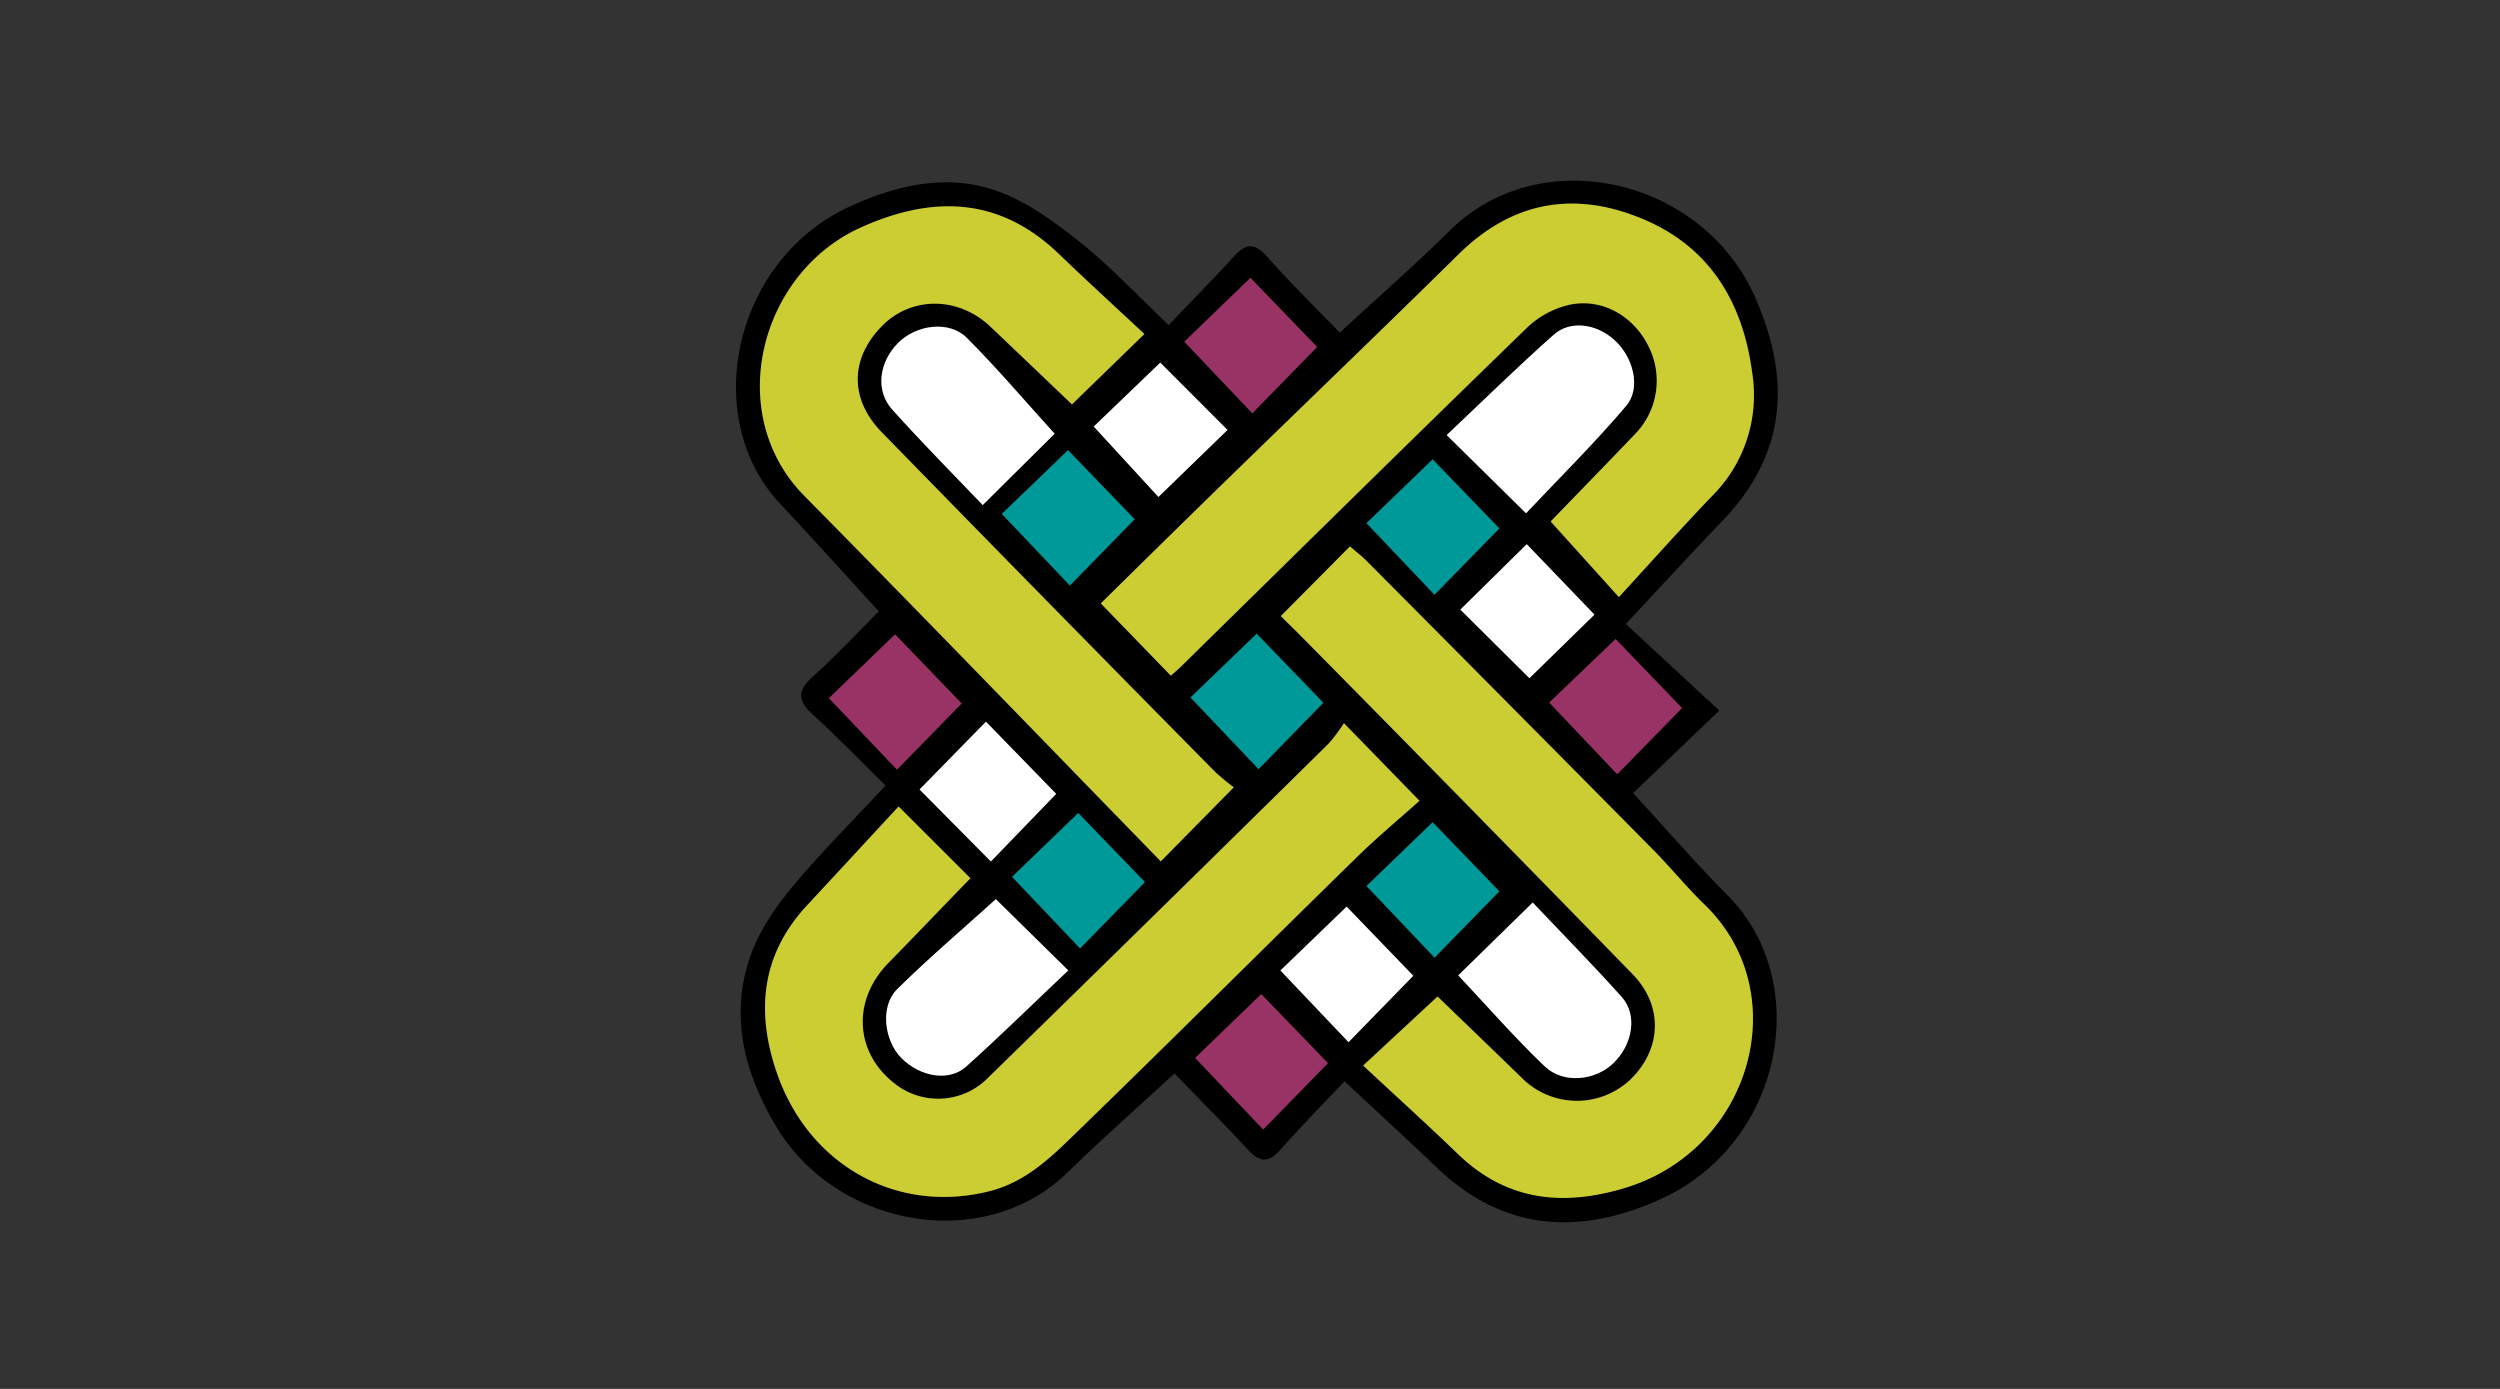 <svg width="180" height="100" fill="none" xmlns="http://www.w3.org/2000/svg"><rect width="100%" height="100%" fill="#333333" stroke="none"/><g clip-path="url(#clip0)"><path d="M63.274 44.017c-2.39-2.614-4.714-5.199-7.091-7.734-5.839-6.207-3.375-17.594 5.032-21.428 3.435-1.567 7.01-2.37 10.583-1.1 2.158.765 4.144 2.23 5.968 3.685 2.188 1.75 4.12 3.821 6.382 5.965 1.571-1.657 3.156-3.25 4.664-4.914.843-.928 1.47-1.077 2.397-.034 1.678 1.896 3.495 3.669 5.255 5.495 2.745-2.539 5.404-4.865 7.911-7.344 6.587-6.515 18.234-3.754 21.99 4.792 2.58 5.846 2.301 11.221-2.284 16.03-2.248 2.346-4.446 4.735-7.022 7.499l6.73 6.23-6.206 5.945c2.404 2.611 4.526 5.074 6.813 7.37 6.18 6.19 4.055 17.948-4.999 21.941-5.746 2.536-11.147 2.227-15.914-2.32-2.109-2.017-4.26-3.976-6.674-6.246-1.571 1.657-3.146 3.27-4.641 4.948-.83.93-1.463.911-2.298 0-1.717-1.856-3.508-3.646-5.305-5.511-2.708 2.498-5.268 4.758-7.711 7.138-5.968 5.822-16.61 4.026-21-3.367-2.277-3.831-3.355-7.99-1.783-12.341.633-1.76 1.777-3.413 2.984-4.868 2.042-2.456 4.31-4.716 6.707-7.29-1.714-1.674-3.428-3.457-5.245-5.114-1.065-.971-1.138-1.684-.034-2.688 1.675-1.51 3.223-3.164 4.791-4.739zm28.937.332c.49.487.925.905 1.346 1.326 7.999 8.145 15.993 16.295 23.983 24.45 2.251 2.32 2.085 5.464-.216 7.641a5.599 5.599 0 01-7.754-.162c-2.079-2.038-4.187-4.05-6.074-5.87l-5.358 4.972c2.321 2.15 4.599 4.222 6.817 6.362 3.478 3.357 7.499 3.791 11.952 2.473 9.183-2.721 12.412-14.051 5.805-20.434-1.293-1.246-2.427-2.651-3.69-3.934a11510.83 11510.83 0 00-20.605-20.768c-.371-.374-.799-.699-1.21-1.057l-4.996 5zm24.338-1.372c2.32-2.535 4.482-4.97 6.73-7.29a10.245 10.245 0 002.901-8.766c-.663-5.22-3.133-9.299-8.216-11.287-4.817-1.886-9.157-1.024-12.91 2.651-5.5 5.405-11.066 10.747-16.576 16.129-3.117 3.022-6.194 6.061-9.224 9.033l5.053 5.22c.282-.255.527-.46.756-.686 8.291-8.136 16.557-16.291 24.895-24.374a6.566 6.566 0 013.1-1.657c2.32-.467 4.522.816 5.596 2.91a5.503 5.503 0 01-.928 6.416c-2.079 2.17-4.178 4.324-6.081 6.296l4.904 5.405zM64.696 58.072c-2.24 2.422-4.402 4.775-6.58 7.111-3.293 3.533-3.7 7.6-2.209 11.997 2.288 6.75 8.72 10.3 15.4 8.573 2.769-.716 4.642-2.708 6.571-4.57 6.648-6.449 13.202-12.99 19.823-19.47 1.482-1.45 3.083-2.78 4.502-4.052l-5.444-5.597a11.803 11.803 0 01-1.094 1.464 12780.435 12780.435 0 01-24.68 24.218 5.043 5.043 0 01-6.216.54c-3.215-2.197-3.554-6.153-.789-8.967 1.966-1.988 3.91-4.033 5.885-6.078l-5.168-5.17zm24.133-1.379a16.56 16.56 0 01-1.326-1.097A16619.858 16619.858 0 0163.5 31.143c-2.387-2.449-2.298-5.398.07-7.738 2.114-2.091 5.46-2.048 7.734.113 2.02 1.915 4.031 3.84 5.875 5.6l5.215-5.07c-2.046-1.912-4.121-3.801-6.14-5.743-4.327-4.175-9.18-4.239-14.346-1.886-7.21 3.284-9.836 13.372-3.995 19.29 8.594 8.706 17.088 17.508 25.661 26.31l5.255-5.326zm21.043-19.727c2.39-2.532 4.913-5.028 7.207-7.722 1.104-1.292.517-3.526-.859-4.759-1.296-1.16-3.159-1.431-4.359-.364-2.619 2.32-5.119 4.785-7.702 7.22l5.713 5.624zM71.699 64.743c-2.4 2.17-4.844 4.241-7.099 6.485-1.236 1.223-.938 3.705.332 4.97 1.343 1.326 3.408 1.7 4.641.597 2.5-2.24 4.894-4.593 7.354-6.926l-5.228-5.126zm4.233-33.514c-2.148-2.366-4.144-4.725-6.322-6.906-1.27-1.273-3.647-.968-4.953.368-1.366 1.392-1.638 3.43-.428 4.782 2.119 2.37 4.35 4.623 6.525 6.893l5.178-5.137zm34.42 33.755l-5.364 5.246c2.052 2.18 4.041 4.46 6.22 6.545 1.349 1.293 3.67 1.038 4.973-.245 1.385-1.359 1.724-3.466.573-4.752-2.092-2.336-4.303-4.567-6.402-6.794zM71.341 62.03l4.704-4.869-5.06-5.2-4.78 4.886 5.136 5.183zm30.411 8.225l-4.804-4.971-4.767 4.596 4.91 5.16 4.661-4.785zM83.538 26.112l-4.791 4.6 4.658 5.07 4.973-4.824-4.84-4.845zm26.576 22.72l4.681-4.576-4.874-5.074-4.767 4.706 4.96 4.945z" fill="#000"/><path d="M92.22 44.36l4.974-5.018c.414.358.838.683 1.21 1.057 6.885 6.92 13.761 13.85 20.628 20.792 1.263 1.279 2.4 2.687 3.69 3.933 6.607 6.38 3.378 17.713-5.805 20.434-4.456 1.325-8.474.884-11.952-2.473-2.218-2.14-4.506-4.208-6.816-6.362l5.357-4.971c1.887 1.823 3.979 3.83 6.074 5.869a5.6 5.6 0 007.755.162c2.304-2.177 2.469-5.328.215-7.642a4450.346 4450.346 0 00-23.983-24.45c-.421-.424-.856-.845-1.346-1.332z" fill="#CC3"/><path d="M116.559 42.99l-4.91-5.447c1.903-1.969 4.001-4.12 6.08-6.297a5.497 5.497 0 00.915-6.409c-1.074-2.094-3.269-3.373-5.596-2.91a6.57 6.57 0 00-3.1 1.658c-8.335 8.085-16.603 16.238-24.892 24.377-.228.225-.477.434-.755.685l-5.043-5.202c3.027-2.983 6.107-6.012 9.207-9.03 5.526-5.382 11.09-10.724 16.576-16.13 3.757-3.688 8.093-4.55 12.91-2.65 5.083 1.988 7.543 6.067 8.216 11.287a10.24 10.24 0 01-2.881 8.775c-2.241 2.336-4.396 4.759-6.727 7.294zm-51.86 15.079l5.169 5.163c-1.99 2.045-3.92 4.073-5.885 6.078-2.765 2.813-2.427 6.77.789 8.967a5.044 5.044 0 006.22-.527A7080.835 7080.835 0 0095.67 53.532c.402-.459.768-.949 1.094-1.464l5.437 5.587c-1.419 1.272-3.02 2.601-4.502 4.053-6.63 6.478-13.175 13.02-19.823 19.469-1.92 1.862-3.806 3.854-6.57 4.57-6.678 1.723-13.11-1.83-15.397-8.577-1.492-4.397-1.08-8.463 2.208-11.996 2.175-2.336 4.34-4.69 6.58-7.105z" fill="#CC3"/><path d="M88.83 56.684l-5.252 5.332c-8.573-8.799-17.067-17.604-25.66-26.31-5.842-5.918-3.216-16.005 3.994-19.293 5.166-2.35 10.02-2.286 14.346 1.89 2.019 1.944 4.095 3.837 6.137 5.745l-5.212 5.067c-1.843-1.76-3.856-3.685-5.875-5.6-2.274-2.16-5.62-2.204-7.735-.113-2.363 2.34-2.456 5.302-.07 7.738A5105.154 5105.154 0 0087.5 55.587c.424.388.868.754 1.33 1.097z" fill="#CC3"/><path d="M109.874 36.956l-5.712-5.633c2.579-2.436 5.083-4.895 7.702-7.221 1.2-1.067 3.066-.796 4.359.364 1.376 1.233 1.96 3.466.859 4.759-2.294 2.7-4.817 5.196-7.208 7.731zM71.702 64.74l5.212 5.13c-2.463 2.32-4.857 4.685-7.353 6.926-1.23 1.103-3.296.742-4.642-.597-1.27-1.266-1.568-3.748-.331-4.97 2.27-2.248 4.714-4.319 7.114-6.49zm4.233-33.514l-5.178 5.137c-2.175-2.27-4.406-4.523-6.525-6.886-1.21-1.352-.955-3.39.428-4.782 1.326-1.326 3.683-1.64 4.953-.368 2.178 2.18 4.177 4.54 6.322 6.9zm34.42 33.756c2.112 2.227 4.31 4.46 6.405 6.793 1.151 1.286.809 3.394-.573 4.752-1.306 1.283-3.627 1.538-4.973.245-2.178-2.084-4.168-4.367-6.22-6.544l5.361-5.246zm-39.011-2.956l-5.135-5.183 4.78-4.882 5.057 5.197-4.702 4.868zm30.412 8.228l-4.661 4.782-4.904-5.163 4.768-4.596 4.797 4.977z" fill="#fff"/><path d="M95.616 76.547l-4.668 4.782-4.903-5.16 4.767-4.596 4.804 4.974zM69.246 50.65l-4.665 4.768-4.903-5.15 4.767-4.596 4.8 4.977z" fill="#936"/><path d="M82.437 63.51l-4.672 4.782-4.9-5.16 4.768-4.6 4.804 4.978zM95.284 50.6l-4.668 4.781-4.903-5.163 4.767-4.596 4.804 4.977zm12.67 13.573l-4.668 4.782-4.903-5.163 4.767-4.596 4.804 4.977zM81.697 37.384l-4.668 4.778-4.9-5.16 4.767-4.596 4.801 4.978z" fill="#099"/><path d="M94.837 24.98l-4.671 4.782-4.9-5.163 4.767-4.597 4.804 4.978z" fill="#936"/><path d="M107.954 38.046l-4.671 4.78-4.9-5.16 4.767-4.597 4.804 4.977z" fill="#099"/><path d="M121.11 50.98l-4.668 4.77-4.903-5.164 4.784-4.583 4.787 4.977z" fill="#936"/><path d="M83.54 26.11l4.841 4.845-4.973 4.825-4.658-5.07 4.79-4.6zm26.578 22.72l-4.973-4.938 4.78-4.712 4.874 5.073-4.681 4.577z" fill="#fff"/></g><defs><clipPath id="clip0"><path fill="#fff" transform="translate(53 13)" d="M0 0h75v75H0z"/></clipPath></defs></svg>
